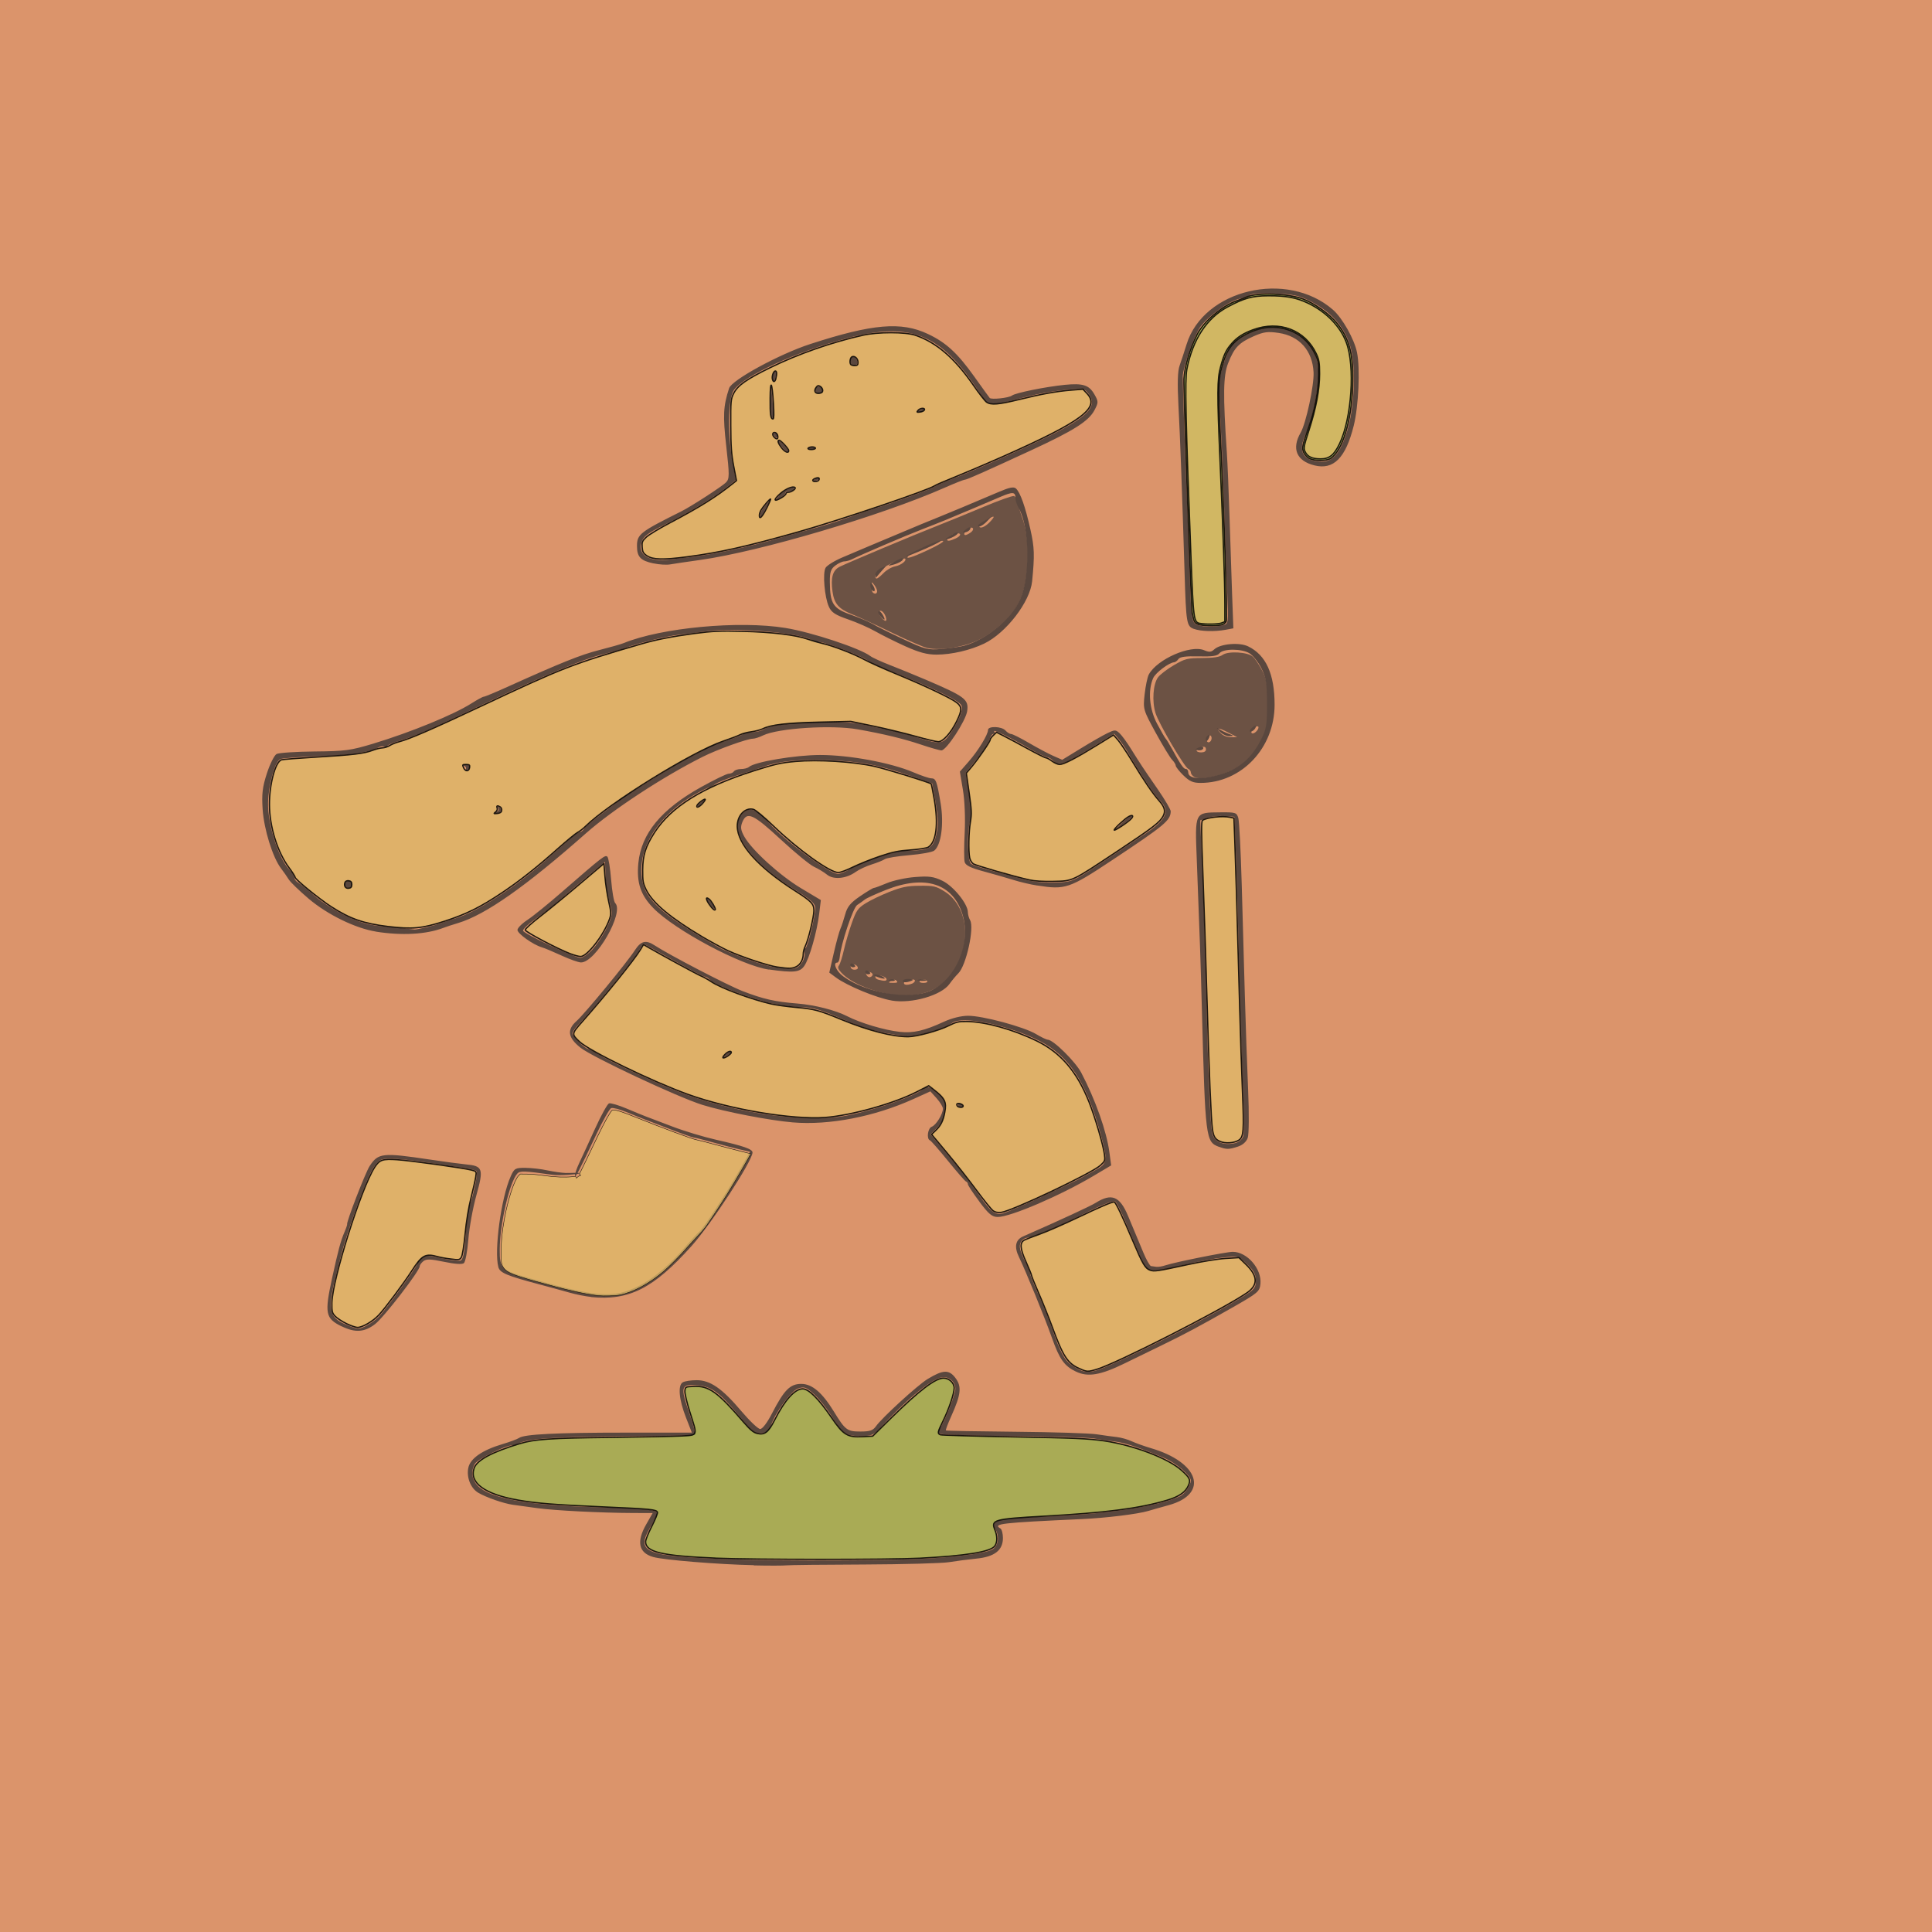 <?xml version="1.0" encoding="UTF-8" standalone="no"?>
<!-- Created with Inkscape (http://www.inkscape.org/) -->

<svg
   width="128"
   height="128"
   viewBox="0 0 33.867 33.867"
   version="1.1"
   id="svg1"
   xml:space="preserve"
   xmlns="http://www.w3.org/2000/svg"
   xmlns:svg="http://www.w3.org/2000/svg"><defs
     id="defs1" /><g
     id="layer1"
     style="fill:#5a473e"
     transform="translate(-0.077,-0.094)"><rect
       style="opacity:1;fill:#d58353;fill-opacity:0.859;stroke:none;stroke-width:0.265;stroke-linecap:round;stroke-linejoin:round;stroke-opacity:1"
       id="rect21"
       width="33.867"
       height="33.867"
       x="0.077"
       y="0.094" /><path
       style="fill:#5a473e"
       d="m 13.293,27.531 c -0.624,-0.013 -1.584,-0.091 -1.767,-0.144 -0.255,-0.073 -0.296,-0.268 -0.119,-0.576 l 0.111,-0.194 -0.341,-9.16e-4 c -0.563,-0.002 -1.376,-0.043 -1.68,-0.085 -0.157,-0.022 -0.35,-0.048 -0.428,-0.059 -0.163,-0.022 -0.47,-0.129 -0.61,-0.212 -0.131,-0.078 -0.207,-0.268 -0.173,-0.435 0.033,-0.165 0.245,-0.312 0.603,-0.418 0.129,-0.038 0.258,-0.087 0.287,-0.107 0.09,-0.065 0.655,-0.093 1.861,-0.093 h 1.168 L 12.101,24.941 c -0.122,-0.313 -0.145,-0.564 -0.055,-0.616 0.034,-0.02 0.143,-0.037 0.242,-0.037 0.238,-8.28e-4 0.447,0.143 0.785,0.543 0.145,0.171 0.293,0.312 0.329,0.313 0.039,0.001 0.124,-0.11 0.208,-0.274 0.213,-0.412 0.317,-0.517 0.513,-0.517 0.19,0 0.367,0.151 0.573,0.487 0.197,0.322 0.231,0.348 0.463,0.348 0.167,0 0.22,-0.018 0.273,-0.092 0.104,-0.149 0.731,-0.722 0.905,-0.828 0.27,-0.164 0.375,-0.169 0.487,-0.021 0.115,0.15 0.1,0.291 -0.071,0.67 -0.06,0.132 -0.102,0.245 -0.095,0.252 0.007,0.007 0.557,0.017 1.22,0.023 0.664,0.006 1.305,0.026 1.426,0.045 0.121,0.019 0.279,0.04 0.351,0.048 0.072,0.008 0.191,0.041 0.263,0.075 0.072,0.033 0.221,0.086 0.329,0.118 0.856,0.249 1.03,0.805 0.313,1.002 -0.136,0.037 -0.296,0.083 -0.357,0.101 -0.18,0.054 -0.741,0.123 -1.163,0.142 -1.407,0.064 -1.569,0.082 -1.427,0.164 0.025,0.014 0.045,0.09 0.045,0.168 0,0.215 -0.148,0.33 -0.466,0.361 -0.142,0.014 -0.357,0.042 -0.478,0.062 -0.121,0.02 -0.791,0.038 -1.489,0.041 -0.698,0.002 -1.31,0.009 -1.36,0.015 -0.05,0.006 -0.308,0.007 -0.573,9.58e-4 z m 2.962,-0.112 c 0.658,-0.034 1.154,-0.105 1.239,-0.177 0.086,-0.072 0.101,-0.222 0.033,-0.339 -0.091,-0.159 0.03,-0.191 0.842,-0.222 1.102,-0.043 2.001,-0.177 2.39,-0.357 0.086,-0.04 0.191,-0.193 0.191,-0.279 0,-0.087 -0.253,-0.303 -0.457,-0.39 -0.399,-0.17 -0.703,-0.273 -0.86,-0.29 -0.084,-0.01 -0.252,-0.034 -0.373,-0.054 -0.121,-0.02 -0.772,-0.039 -1.448,-0.043 -0.676,-0.004 -1.247,-0.023 -1.269,-0.043 -0.024,-0.022 -0.022,-0.058 0.005,-0.089 0.078,-0.091 0.276,-0.594 0.276,-0.699 0,-0.123 -0.113,-0.218 -0.237,-0.198 -0.185,0.029 -0.624,0.39 -1.091,0.897 -0.106,0.115 -0.148,0.131 -0.34,0.131 -0.254,0 -0.314,-0.043 -0.516,-0.371 -0.075,-0.122 -0.207,-0.285 -0.293,-0.362 -0.137,-0.124 -0.171,-0.136 -0.277,-0.101 -0.123,0.04 -0.394,0.408 -0.48,0.651 -0.033,0.095 -0.072,0.125 -0.171,0.133 -0.111,0.009 -0.157,-0.025 -0.348,-0.257 -0.374,-0.455 -0.511,-0.559 -0.764,-0.582 -0.294,-0.026 -0.309,0.02 -0.148,0.484 0.07,0.204 0.116,0.377 0.101,0.386 -0.015,0.009 -0.569,0.019 -1.231,0.023 -1.178,0.007 -1.697,0.041 -1.851,0.121 -0.042,0.022 -0.101,0.04 -0.132,0.04 -0.114,6.6e-5 -0.599,0.242 -0.644,0.321 -0.075,0.131 -0.055,0.28 0.051,0.387 0.222,0.223 0.86,0.339 2.055,0.374 0.888,0.026 1.093,0.046 1.093,0.105 0,0.019 -0.057,0.133 -0.127,0.252 -0.26,0.446 -0.092,0.509 1.487,0.559 0.897,0.029 2.643,0.023 3.291,-0.011 z m 2.686,-3.28 c -0.207,-0.098 -0.291,-0.216 -0.426,-0.598 -0.122,-0.346 -0.46,-1.173 -0.576,-1.412 -0.087,-0.178 -0.062,-0.302 0.072,-0.361 0.651,-0.286 1.183,-0.532 1.273,-0.589 0.28,-0.176 0.424,-0.116 0.569,0.234 0.054,0.13 0.114,0.273 0.133,0.318 0.019,0.045 0.079,0.188 0.132,0.317 0.053,0.129 0.115,0.237 0.136,0.24 0.021,0.003 0.063,0.009 0.094,0.013 0.03,0.004 0.101,-0.007 0.157,-0.026 0.18,-0.059 1.069,-0.237 1.181,-0.237 0.252,0 0.51,0.297 0.486,0.559 -0.013,0.137 -0.04,0.161 -0.496,0.42 -0.573,0.326 -0.816,0.456 -1.229,0.657 -0.169,0.082 -0.467,0.227 -0.663,0.323 -0.416,0.203 -0.636,0.24 -0.842,0.142 z m 0.783,-0.2 c 0.801,-0.374 1.642,-0.812 2.137,-1.114 0.205,-0.125 0.23,-0.156 0.23,-0.284 0,-0.109 -0.037,-0.177 -0.155,-0.287 -0.153,-0.142 -0.158,-0.144 -0.423,-0.116 -0.148,0.016 -0.453,0.073 -0.68,0.128 -0.464,0.112 -0.599,0.122 -0.663,0.048 -0.045,-0.052 -0.114,-0.203 -0.362,-0.798 -0.078,-0.186 -0.16,-0.349 -0.183,-0.362 -0.038,-0.022 -0.275,0.077 -0.716,0.3 -0.292,0.147 -0.76,0.338 -0.83,0.338 -0.036,0 -0.083,0.032 -0.105,0.072 -0.041,0.077 -0.024,0.148 0.093,0.387 0.041,0.084 0.074,0.169 0.074,0.19 0,0.021 0.061,0.172 0.136,0.336 0.075,0.164 0.184,0.437 0.243,0.607 0.149,0.432 0.219,0.559 0.357,0.65 0.243,0.16 0.314,0.152 0.846,-0.096 z M 6.064,23.344 c -0.283,-0.139 -0.3,-0.227 -0.166,-0.843 0.107,-0.49 0.15,-0.651 0.218,-0.811 0.029,-0.067 0.049,-0.128 0.046,-0.134 -0.018,-0.032 0.32,-0.908 0.395,-1.022 0.15,-0.23 0.224,-0.238 1.053,-0.114 0.253,0.038 0.538,0.076 0.632,0.085 0.299,0.027 0.316,0.075 0.187,0.537 -0.062,0.221 -0.126,0.572 -0.142,0.78 -0.017,0.208 -0.052,0.395 -0.079,0.415 -0.031,0.024 -0.161,0.015 -0.346,-0.024 -0.236,-0.049 -0.31,-0.052 -0.362,-0.012 -0.036,0.028 -0.065,0.068 -0.065,0.089 0,0.081 -0.63,0.898 -0.783,1.015 -0.187,0.144 -0.351,0.154 -0.587,0.038 z m 0.44,-0.014 c 0.065,-0.032 0.161,-0.101 0.213,-0.153 0.121,-0.123 0.674,-0.885 0.674,-0.929 0,-0.018 0.035,-0.062 0.077,-0.097 0.069,-0.057 0.103,-0.058 0.349,-0.001 0.15,0.034 0.3,0.053 0.333,0.041 0.044,-0.016 0.069,-0.136 0.088,-0.424 0.015,-0.221 0.045,-0.458 0.068,-0.525 0.083,-0.248 0.152,-0.594 0.123,-0.621 -0.016,-0.015 -0.123,-0.041 -0.237,-0.057 -0.114,-0.016 -0.404,-0.059 -0.643,-0.095 -0.239,-0.036 -0.52,-0.065 -0.625,-0.065 -0.171,0 -0.2,0.015 -0.297,0.153 -0.113,0.161 -0.458,1.096 -0.575,1.559 -0.038,0.149 -0.087,0.345 -0.109,0.435 -0.124,0.497 -0.089,0.641 0.187,0.757 0.225,0.095 0.227,0.095 0.376,0.023 z m 3.936,-0.501 c -0.097,-0.01 -0.264,-0.043 -0.373,-0.074 -0.109,-0.031 -0.346,-0.096 -0.527,-0.144 -0.58,-0.154 -0.7,-0.205 -0.727,-0.305 -0.077,-0.287 0.049,-1.218 0.216,-1.59 0.063,-0.141 0.08,-0.151 0.256,-0.15 0.104,5.49e-4 0.278,0.02 0.386,0.044 0.109,0.023 0.254,0.044 0.322,0.046 0.08,0.002 0.276,-0.012 0.238,0.008 -0.033,0.017 -0.34,0.041 -0.473,0.023 -0.489,-0.069 -0.568,-0.071 -0.613,-0.021 -0.138,0.155 -0.307,0.887 -0.308,1.335 -9.97e-4,0.333 0.026,0.358 0.526,0.5 1.181,0.335 1.465,0.356 1.899,0.142 0.274,-0.135 0.564,-0.381 0.857,-0.725 0.087,-0.102 0.184,-0.207 0.215,-0.232 0.074,-0.059 0.481,-0.68 0.712,-1.087 l 0.179,-0.315 -0.187,-0.043 c -0.103,-0.024 -0.316,-0.08 -0.473,-0.124 -0.158,-0.044 -0.302,-0.081 -0.322,-0.081 -0.019,0 -0.206,-0.066 -0.416,-0.147 -0.209,-0.081 -0.42,-0.162 -0.468,-0.18 -0.048,-0.018 -0.184,-0.072 -0.301,-0.121 -0.118,-0.049 -0.238,-0.08 -0.267,-0.069 -0.029,0.01 -0.147,0.219 -0.262,0.463 -0.308,0.653 -0.372,0.776 -0.374,0.717 -0.001,-0.029 0.034,-0.131 0.079,-0.225 0.045,-0.094 0.168,-0.362 0.274,-0.595 0.106,-0.233 0.216,-0.432 0.244,-0.443 0.028,-0.01 0.166,0.03 0.307,0.09 0.141,0.06 0.296,0.123 0.344,0.141 0.048,0.018 0.256,0.097 0.461,0.175 0.205,0.079 0.551,0.183 0.768,0.232 0.484,0.11 0.636,0.163 0.636,0.223 0,0.145 -0.724,1.255 -1.07,1.641 -0.667,0.744 -1.093,0.959 -1.761,0.893 z m 6.805,-1.672 c -0.11,-0.147 -0.201,-0.284 -0.201,-0.303 0,-0.02 -0.015,-0.042 -0.034,-0.049 -0.018,-0.007 -0.16,-0.17 -0.315,-0.361 -0.155,-0.191 -0.298,-0.354 -0.317,-0.361 -0.063,-0.024 -0.038,-0.213 0.032,-0.238 0.075,-0.027 0.196,-0.222 0.196,-0.316 0,-0.033 -0.05,-0.115 -0.11,-0.182 l -0.11,-0.122 -0.296,0.134 c -0.684,0.31 -1.476,0.464 -2.117,0.41 -0.406,-0.034 -1.198,-0.187 -1.58,-0.306 -0.434,-0.135 -1.932,-0.838 -2.141,-1.004 -0.221,-0.176 -0.241,-0.314 -0.068,-0.467 0.139,-0.123 0.882,-1.024 1.02,-1.238 0.109,-0.168 0.194,-0.189 0.35,-0.087 0.259,0.169 1.285,0.702 1.541,0.801 0.367,0.141 0.561,0.185 0.965,0.218 0.299,0.024 0.663,0.117 0.866,0.221 0.238,0.122 0.653,0.245 0.924,0.275 0.236,0.026 0.431,-0.019 0.777,-0.179 0.133,-0.061 0.297,-0.102 0.417,-0.103 0.255,-0.002 0.984,0.194 1.195,0.321 0.09,0.054 0.182,0.098 0.204,0.098 0.096,0 0.486,0.384 0.589,0.581 0.247,0.471 0.443,1.025 0.492,1.39 l 0.031,0.233 -0.301,0.179 c -0.584,0.348 -1.462,0.725 -1.687,0.725 -0.099,0 -0.157,-0.048 -0.322,-0.268 z m 1.084,-0.082 c 0.319,-0.146 0.619,-0.289 0.668,-0.316 0.048,-0.027 0.172,-0.095 0.274,-0.149 0.221,-0.118 0.228,-0.165 0.098,-0.64 -0.247,-0.9 -0.55,-1.362 -1.066,-1.627 -0.549,-0.282 -1.365,-0.45 -1.536,-0.317 -0.143,0.111 -0.666,0.253 -0.841,0.229 -0.451,-0.061 -0.691,-0.128 -1.109,-0.309 -0.341,-0.148 -0.501,-0.195 -0.658,-0.195 -0.114,5.08e-4 -0.346,-0.027 -0.514,-0.06 -0.343,-0.068 -1.042,-0.329 -1.122,-0.419 -0.029,-0.032 -0.07,-0.058 -0.093,-0.058 -0.022,0 -0.269,-0.129 -0.547,-0.286 -0.278,-0.157 -0.514,-0.286 -0.523,-0.286 -0.009,0 -0.05,0.06 -0.091,0.133 -0.075,0.136 -0.837,1.063 -1.043,1.27 -0.063,0.063 -0.114,0.138 -0.114,0.166 0,0.055 0.223,0.271 0.28,0.271 0.018,0 0.116,0.053 0.217,0.117 0.189,0.121 1.075,0.527 1.448,0.665 0.975,0.358 2.187,0.521 2.866,0.385 0.507,-0.101 1.168,-0.331 1.344,-0.467 0.069,-0.053 0.09,-0.049 0.197,0.039 0.184,0.151 0.192,0.168 0.171,0.357 -0.013,0.118 -0.057,0.214 -0.133,0.288 l -0.114,0.111 0.31,0.367 c 0.171,0.202 0.399,0.495 0.508,0.653 0.233,0.337 0.308,0.4 0.444,0.369 0.055,-0.013 0.361,-0.143 0.68,-0.289 z M 16.869,19.459 c 0,-0.024 0.02,-0.032 0.044,-0.018 0.024,0.014 0.044,0.033 0.044,0.043 0,0.01 -0.02,0.018 -0.044,0.018 -0.024,0 -0.044,-0.019 -0.044,-0.043 z M 12.798,18.58 c 0.042,-0.041 0.085,-0.065 0.097,-0.054 0.012,0.011 -0.023,0.044 -0.076,0.074 -0.092,0.052 -0.093,0.051 -0.021,-0.02 z m 8.648,1.618 c -0.234,-0.088 -0.24,-0.133 -0.3,-2.392 -0.024,-0.888 -0.035,-1.234 -0.09,-2.639 -0.033,-0.846 -0.041,-0.829 0.408,-0.833 0.273,-0.003 0.291,0.003 0.32,0.099 0.017,0.056 0.043,0.581 0.06,1.165 0.016,0.585 0.041,1.468 0.055,1.962 0.014,0.495 0.039,1.231 0.057,1.636 0.018,0.412 0.015,0.784 -0.007,0.845 -0.025,0.069 -0.089,0.126 -0.174,0.153 -0.157,0.051 -0.198,0.051 -0.328,0.003 z m 0.286,-0.067 c 0.056,-0.014 0.117,-0.064 0.136,-0.112 0.019,-0.048 0.019,-0.399 -1.11e-4,-0.782 -0.019,-0.382 -0.048,-1.293 -0.065,-2.024 -0.017,-0.731 -0.043,-1.66 -0.058,-2.065 l -0.028,-0.736 -0.178,-0.012 c -0.098,-0.007 -0.233,0.007 -0.3,0.031 l -0.122,0.043 0.026,0.644 c 0.033,0.82 0.063,1.758 0.091,2.872 0.027,1.078 0.062,1.825 0.092,1.968 0.032,0.152 0.201,0.224 0.405,0.173 z M 15.706,17.632 C 15.44,17.587 14.926,17.374 14.73,17.229 l -0.116,-0.086 0.079,-0.343 c 0.043,-0.189 0.096,-0.38 0.116,-0.425 0.021,-0.045 0.058,-0.159 0.084,-0.253 0.036,-0.134 0.093,-0.203 0.26,-0.317 0.117,-0.08 0.227,-0.146 0.243,-0.146 0.016,0 0.119,-0.038 0.228,-0.084 0.109,-0.046 0.331,-0.095 0.493,-0.107 0.246,-0.019 0.324,-0.009 0.479,0.065 0.191,0.091 0.445,0.403 0.447,0.549 4.59e-4,0.041 0.018,0.105 0.04,0.143 0.076,0.136 -0.069,0.794 -0.206,0.93 -0.045,0.045 -0.114,0.128 -0.154,0.185 -0.143,0.203 -0.665,0.353 -1.017,0.293 z m 0.697,-0.178 c 0.437,-0.209 0.695,-0.83 0.549,-1.32 -0.165,-0.553 -0.657,-0.714 -1.348,-0.439 -0.173,0.069 -0.339,0.144 -0.369,0.169 -0.03,0.024 -0.09,0.067 -0.132,0.094 -0.072,0.046 -0.286,0.686 -0.306,0.915 -0.005,0.053 -0.024,0.095 -0.043,0.095 -0.083,0 -0.018,0.152 0.103,0.24 0.407,0.3 1.178,0.422 1.548,0.246 z m -0.5,-0.163 c 0,-0.02 0.039,-0.037 0.088,-0.037 0.048,0 0.088,0.007 0.088,0.016 0,0.009 -0.039,0.025 -0.088,0.037 -0.048,0.012 -0.088,0.005 -0.088,-0.016 z m -0.228,-0.024 c 0.032,-0.012 0.07,-0.01 0.084,0.003 0.015,0.014 -0.011,0.023 -0.058,0.021 -0.051,-0.002 -0.062,-0.012 -0.027,-0.025 z m 0.503,-4.04e-4 c 0.043,-0.01 0.102,-0.01 0.132,0.002 0.03,0.011 -0.005,0.02 -0.078,0.019 -0.072,-8.34e-4 -0.097,-0.01 -0.054,-0.02 z m -0.736,-0.053 c -0.058,-0.023 -0.065,-0.036 -0.022,-0.037 0.036,-0.001 0.095,0.016 0.132,0.037 0.08,0.048 0.011,0.048 -0.11,0 z m -0.197,-0.084 c 0,-0.024 0.02,-0.032 0.044,-0.018 0.024,0.014 0.044,0.033 0.044,0.043 0,0.01 -0.02,0.018 -0.044,0.018 -0.024,0 -0.044,-0.019 -0.044,-0.043 z m -0.263,-0.123 c 0,-0.024 0.02,-0.032 0.044,-0.018 0.024,0.014 0.044,0.033 0.044,0.043 0,0.01 -0.02,0.018 -0.044,0.018 -0.024,0 -0.044,-0.019 -0.044,-0.043 z m -1.426,0.084 c -0.478,-0.067 -1.649,-0.69 -2.028,-1.08 -0.223,-0.229 -0.294,-0.445 -0.261,-0.787 0.051,-0.519 0.402,-0.944 1.099,-1.332 0.232,-0.129 0.45,-0.235 0.485,-0.235 0.035,0 0.076,-0.018 0.091,-0.041 0.015,-0.022 0.071,-0.041 0.125,-0.041 0.054,0 0.117,-0.016 0.14,-0.037 0.102,-0.089 0.816,-0.209 1.248,-0.209 0.513,0 1.239,0.135 1.635,0.304 0.136,0.058 0.276,0.105 0.311,0.105 0.083,0 0.1,0.048 0.166,0.445 0.059,0.358 0.007,0.729 -0.114,0.823 -0.034,0.026 -0.23,0.062 -0.435,0.079 -0.206,0.017 -0.399,0.049 -0.43,0.07 -0.031,0.021 -0.135,0.063 -0.231,0.093 -0.097,0.03 -0.222,0.089 -0.279,0.13 -0.166,0.12 -0.389,0.142 -0.503,0.049 -0.053,-0.043 -0.156,-0.105 -0.228,-0.138 -0.072,-0.033 -0.335,-0.248 -0.584,-0.479 -0.481,-0.446 -0.593,-0.497 -0.672,-0.307 -0.037,0.089 -0.03,0.142 0.033,0.256 0.131,0.235 0.623,0.683 0.994,0.905 l 0.348,0.208 -0.029,0.241 c -0.039,0.32 -0.173,0.788 -0.262,0.915 -0.078,0.111 -0.186,0.122 -0.618,0.061 z m 0.571,-0.109 c 0.04,-0.057 0.063,-0.138 0.052,-0.179 -0.012,-0.042 -0.004,-0.081 0.016,-0.088 0.041,-0.013 0.172,-0.552 0.172,-0.707 0,-0.076 -0.078,-0.145 -0.362,-0.321 -0.791,-0.489 -1.177,-1.049 -0.915,-1.331 0.121,-0.13 0.262,-0.08 0.468,0.164 0.247,0.293 1.062,0.895 1.212,0.894 0.032,-8.4e-5 0.12,-0.036 0.197,-0.079 0.263,-0.15 0.81,-0.33 1,-0.33 0.363,0 0.447,-0.034 0.501,-0.203 0.062,-0.194 0.062,-0.343 -1.92e-4,-0.695 l -0.05,-0.281 -0.356,-0.123 c -0.581,-0.201 -0.896,-0.261 -1.47,-0.283 -0.512,-0.019 -0.875,0.018 -1.124,0.114 -0.048,0.019 -0.246,0.083 -0.439,0.143 -0.193,0.06 -0.382,0.135 -0.42,0.166 -0.038,0.032 -0.086,0.057 -0.106,0.057 -0.02,0 -0.137,0.058 -0.26,0.13 -0.608,0.353 -0.956,0.879 -0.922,1.391 0.028,0.418 0.294,0.669 1.343,1.273 0.189,0.109 0.787,0.325 0.979,0.353 0.341,0.051 0.407,0.042 0.484,-0.067 z m -1.624,-1.061 c -0.041,-0.059 -0.054,-0.095 -0.027,-0.08 0.051,0.029 0.153,0.187 0.121,0.187 -0.01,0 -0.052,-0.048 -0.094,-0.107 z m -0.198,-1.707 c 0,-0.009 0.035,-0.041 0.077,-0.072 0.07,-0.051 0.071,-0.049 0.017,0.015 -0.057,0.068 -0.093,0.09 -0.093,0.056 z M 9.92,16.844 c -0.142,-0.065 -0.298,-0.131 -0.347,-0.145 -0.153,-0.045 -0.424,-0.239 -0.425,-0.303 -4e-4,-0.034 0.078,-0.113 0.174,-0.176 0.096,-0.063 0.369,-0.284 0.606,-0.491 0.714,-0.621 0.757,-0.655 0.796,-0.617 0.02,0.02 0.05,0.202 0.066,0.404 0.016,0.202 0.048,0.385 0.07,0.407 0.168,0.161 -0.344,1.05 -0.601,1.042 -0.045,-0.001 -0.198,-0.056 -0.34,-0.121 z m 0.541,-0.105 c 0.076,-0.081 0.189,-0.251 0.25,-0.378 0.103,-0.213 0.107,-0.246 0.058,-0.43 -0.054,-0.2 -0.073,-0.339 -0.082,-0.592 l -0.005,-0.137 -0.296,0.246 c -0.163,0.135 -0.385,0.324 -0.494,0.419 -0.109,0.095 -0.302,0.247 -0.429,0.336 -0.128,0.09 -0.225,0.183 -0.216,0.208 0.019,0.054 0.9,0.47 1.003,0.473 0.04,0.001 0.135,-0.064 0.211,-0.145 z M 6.666,16.424 c -0.361,-0.058 -0.847,-0.296 -1.176,-0.574 -0.164,-0.139 -0.322,-0.292 -0.351,-0.339 -0.029,-0.047 -0.091,-0.136 -0.137,-0.196 -0.145,-0.192 -0.297,-0.68 -0.321,-1.032 -0.018,-0.271 -0.004,-0.391 0.075,-0.634 0.054,-0.165 0.13,-0.317 0.17,-0.338 0.04,-0.021 0.339,-0.041 0.665,-0.044 0.538,-0.005 0.632,-0.018 1.024,-0.136 0.664,-0.201 1.415,-0.509 1.726,-0.707 0.101,-0.064 0.198,-0.117 0.216,-0.117 0.018,0 0.202,-0.076 0.409,-0.17 0.95,-0.429 1.293,-0.566 1.612,-0.647 0.189,-0.048 0.383,-0.103 0.432,-0.123 0.66,-0.27 2.023,-0.398 2.837,-0.265 0.46,0.075 1.307,0.356 1.486,0.492 0.036,0.028 0.194,0.1 0.351,0.161 0.157,0.061 0.433,0.174 0.614,0.251 0.699,0.299 0.763,0.347 0.733,0.554 -0.025,0.171 -0.364,0.688 -0.451,0.688 -0.031,0 -0.197,-0.047 -0.369,-0.105 -0.294,-0.099 -0.651,-0.185 -1.098,-0.264 -0.457,-0.081 -1.396,-0.021 -1.659,0.106 -0.065,0.032 -0.146,0.058 -0.179,0.058 -0.101,4.21e-4 -0.627,0.19 -0.883,0.319 -0.694,0.348 -1.576,0.927 -2.041,1.337 -1.059,0.936 -1.764,1.431 -2.242,1.575 -0.094,0.028 -0.211,0.066 -0.259,0.085 -0.302,0.115 -0.729,0.139 -1.185,0.066 z m 0.878,-0.072 c 0.097,-0.023 0.215,-0.058 0.263,-0.076 0.048,-0.018 0.165,-0.056 0.259,-0.085 0.377,-0.113 1.046,-0.545 1.581,-1.019 0.167,-0.148 0.361,-0.32 0.431,-0.382 0.07,-0.062 0.145,-0.112 0.166,-0.112 0.021,0 0.054,-0.026 0.073,-0.058 0.019,-0.032 0.163,-0.153 0.32,-0.27 0.157,-0.117 0.295,-0.224 0.307,-0.239 0.012,-0.015 0.056,-0.045 0.097,-0.068 0.041,-0.022 0.268,-0.162 0.505,-0.311 0.236,-0.149 0.519,-0.314 0.627,-0.367 0.109,-0.053 0.227,-0.118 0.263,-0.144 0.036,-0.026 0.199,-0.089 0.362,-0.14 0.163,-0.051 0.296,-0.103 0.296,-0.117 1.09e-4,-0.014 0.071,-0.029 0.157,-0.033 0.086,-0.004 0.182,-0.027 0.213,-0.051 0.157,-0.121 1.35,-0.18 1.737,-0.086 0.109,0.026 0.296,0.066 0.417,0.088 0.121,0.022 0.375,0.089 0.564,0.148 0.379,0.118 0.43,0.11 0.564,-0.095 0.149,-0.226 0.214,-0.391 0.186,-0.472 -0.027,-0.081 -0.511,-0.316 -1.249,-0.609 -0.181,-0.072 -0.359,-0.153 -0.395,-0.18 -0.133,-0.1 -0.878,-0.374 -0.878,-0.322 0,0.013 -0.045,-0.005 -0.101,-0.039 -0.207,-0.126 -1.367,-0.225 -1.83,-0.156 -0.157,0.023 -0.38,0.052 -0.495,0.063 -0.202,0.02 -0.749,0.154 -0.931,0.228 -0.048,0.02 -0.246,0.076 -0.439,0.124 -0.331,0.084 -1.041,0.379 -1.931,0.803 -1.096,0.522 -1.338,0.628 -1.636,0.715 -0.102,0.03 -0.185,0.069 -0.185,0.087 0,0.018 -0.02,0.022 -0.044,0.008 -0.024,-0.014 -0.069,-0.011 -0.099,0.007 -0.145,0.087 -0.504,0.14 -1.059,0.158 -0.335,0.011 -0.637,0.034 -0.671,0.052 -0.096,0.05 -0.206,0.446 -0.213,0.763 -0.008,0.383 0.186,0.987 0.38,1.181 0.045,0.045 0.082,0.105 0.082,0.133 0,0.028 0.028,0.066 0.062,0.084 0.034,0.018 0.168,0.125 0.296,0.238 0.129,0.113 0.382,0.274 0.563,0.357 0.272,0.125 0.401,0.158 0.746,0.188 0.229,0.02 0.427,0.039 0.439,0.042 0.012,0.003 0.101,-0.014 0.197,-0.037 z m -1.426,-0.754 c 0,-0.034 0.03,-0.061 0.066,-0.061 0.036,0 0.066,0.028 0.066,0.061 0,0.034 -0.03,0.061 -0.066,0.061 -0.036,0 -0.066,-0.028 -0.066,-0.061 z m 2.666,-1.274 c 0.03,-0.011 0.042,-0.04 0.026,-0.064 -0.017,-0.026 -0.008,-0.032 0.022,-0.014 0.06,0.035 0.024,0.107 -0.051,0.102 -0.037,-0.002 -0.037,-0.009 0.003,-0.024 z m -0.544,-0.74 c 0.016,-0.024 0.004,-0.053 -0.026,-0.064 -0.033,-0.012 -0.025,-0.022 0.022,-0.024 0.087,-0.004 0.103,0.059 0.026,0.103 -0.03,0.017 -0.039,0.011 -0.022,-0.015 z m 10.019,2.033 c -0.117,-0.018 -0.304,-0.062 -0.417,-0.098 -0.113,-0.035 -0.346,-0.102 -0.519,-0.149 -0.231,-0.062 -0.32,-0.106 -0.336,-0.165 -0.012,-0.044 -0.012,-0.275 2.71e-4,-0.513 0.013,-0.252 6.29e-4,-0.566 -0.031,-0.752 l -0.053,-0.32 0.154,-0.176 c 0.168,-0.192 0.339,-0.472 0.339,-0.554 0,-0.073 0.241,-0.065 0.307,0.01 0.03,0.034 0.075,0.061 0.099,0.061 0.025,0 0.165,0.071 0.313,0.157 0.147,0.086 0.339,0.188 0.425,0.226 l 0.157,0.069 0.326,-0.2 c 0.179,-0.11 0.389,-0.23 0.466,-0.267 0.129,-0.062 0.145,-0.062 0.212,7.2e-5 0.04,0.037 0.131,0.161 0.202,0.276 0.175,0.28 0.2,0.318 0.467,0.705 0.127,0.184 0.23,0.359 0.229,0.389 -0.005,0.162 -0.099,0.24 -1.03,0.858 -0.747,0.496 -0.818,0.52 -1.309,0.442 z m 0.952,-0.286 c 0.19,-0.123 0.413,-0.27 0.495,-0.326 0.082,-0.056 0.276,-0.185 0.431,-0.286 0.394,-0.258 0.46,-0.41 0.263,-0.605 -0.095,-0.094 -0.339,-0.463 -0.574,-0.867 -0.033,-0.056 -0.095,-0.145 -0.138,-0.197 l -0.079,-0.094 -0.437,0.267 c -0.457,0.28 -0.544,0.308 -0.634,0.207 -0.03,-0.034 -0.077,-0.062 -0.104,-0.063 -0.027,-8.75e-4 -0.158,-0.064 -0.291,-0.14 -0.373,-0.214 -0.67,-0.358 -0.638,-0.311 0.016,0.024 0.01,0.043 -0.013,0.043 -0.023,0 -0.054,0.044 -0.068,0.098 -0.014,0.054 -0.115,0.208 -0.223,0.342 l -0.197,0.244 0.057,0.364 c 0.035,0.22 0.043,0.412 0.021,0.486 -0.057,0.193 -0.045,0.7 0.018,0.745 0.03,0.021 0.173,0.069 0.318,0.107 0.145,0.037 0.392,0.104 0.549,0.149 0.191,0.054 0.387,0.077 0.592,0.071 0.294,-0.009 0.322,-0.019 0.652,-0.233 z m 0.542,-0.819 c 0.078,-0.075 0.152,-0.126 0.166,-0.114 0.013,0.013 -0.05,0.074 -0.141,0.137 L 19.612,14.649 Z m 1.068,-0.826 c -0.074,-0.073 -0.134,-0.15 -0.134,-0.171 -1.12e-4,-0.021 -0.029,-0.067 -0.064,-0.103 -0.035,-0.036 -0.164,-0.249 -0.287,-0.473 -0.219,-0.401 -0.223,-0.413 -0.194,-0.674 0.016,-0.146 0.049,-0.303 0.073,-0.348 0.146,-0.268 0.732,-0.525 0.97,-0.425 0.089,0.038 0.124,0.035 0.177,-0.015 0.105,-0.098 0.438,-0.128 0.593,-0.053 0.314,0.151 0.465,0.485 0.465,1.024 0,0.758 -0.579,1.37 -1.297,1.37 -0.133,0 -0.196,-0.028 -0.302,-0.133 z m 0.687,-0.03 c 0.303,-0.099 0.503,-0.273 0.661,-0.572 0.107,-0.203 0.119,-0.269 0.118,-0.655 -0.001,-0.358 -0.018,-0.462 -0.1,-0.623 -0.054,-0.107 -0.147,-0.224 -0.207,-0.26 -0.137,-0.084 -0.462,-0.084 -0.527,-7.1e-5 -0.037,0.047 -0.126,0.06 -0.365,0.054 -0.224,-0.006 -0.327,0.008 -0.353,0.046 -0.02,0.03 -0.054,0.056 -0.075,0.057 -0.092,0.007 -0.326,0.183 -0.368,0.277 -0.096,0.215 -0.068,0.547 0.069,0.802 0.07,0.132 0.138,0.249 0.15,0.26 0.012,0.011 0.058,0.085 0.101,0.164 0.166,0.3 0.212,0.368 0.253,0.368 0.023,0 0.041,0.026 0.041,0.058 0,0.126 0.26,0.136 0.602,0.024 z m -0.47,-0.425 c 0,-0.009 0.03,-0.027 0.066,-0.04 0.036,-0.013 0.066,-0.006 0.066,0.016 0,0.022 -0.03,0.04 -0.066,0.04 -0.036,0 -0.066,-0.007 -0.066,-0.016 z m 0.176,-0.186 c 0,-0.021 0.02,-0.05 0.043,-0.063 0.025,-0.014 0.032,0.002 0.017,0.038 -0.029,0.071 -0.061,0.084 -0.061,0.025 z m 0.237,-0.135 c -0.047,-0.051 -0.054,-0.07 -0.015,-0.043 0.037,0.027 0.116,0.067 0.176,0.089 0.098,0.036 0.099,0.04 0.015,0.043 -0.051,0.001 -0.13,-0.038 -0.176,-0.089 z m 0.562,-0.048 c 0.031,-0.031 0.064,-0.051 0.072,-0.044 0.026,0.023 -0.04,0.101 -0.086,0.101 -0.024,0 -0.018,-0.026 0.014,-0.057 z m -6.068,-1.44 c -0.18,-0.081 -0.415,-0.199 -0.524,-0.261 -0.109,-0.062 -0.324,-0.157 -0.478,-0.21 -0.223,-0.077 -0.292,-0.122 -0.336,-0.221 -0.076,-0.166 -0.112,-0.59 -0.058,-0.683 0.024,-0.041 0.156,-0.123 0.293,-0.181 0.137,-0.058 0.349,-0.148 0.469,-0.199 0.193,-0.082 0.666,-0.281 0.922,-0.387 0.048,-0.02 0.186,-0.076 0.307,-0.125 0.213,-0.086 0.525,-0.217 1.043,-0.437 0.191,-0.082 0.265,-0.096 0.304,-0.06 0.076,0.071 0.163,0.316 0.252,0.714 0.072,0.321 0.076,0.452 0.031,0.91 -0.035,0.36 -0.456,0.908 -0.84,1.093 -0.243,0.117 -0.573,0.194 -0.836,0.194 -0.166,3.64e-4 -0.304,-0.037 -0.549,-0.147 z m 1.036,-0.01 c 0.386,-0.106 0.83,-0.473 0.978,-0.81 0.176,-0.398 0.166,-1.256 -0.018,-1.587 -0.035,-0.062 -0.063,-0.145 -0.063,-0.183 0,-0.12 -0.045,-0.123 -0.279,-0.022 -0.218,0.095 -0.633,0.269 -0.95,0.401 -0.084,0.035 -0.273,0.109 -0.419,0.166 -0.268,0.103 -1.073,0.447 -1.215,0.519 -0.042,0.021 -0.104,0.039 -0.138,0.039 -0.034,0 -0.105,0.033 -0.158,0.073 -0.078,0.059 -0.097,0.114 -0.095,0.289 0.003,0.381 0.056,0.463 0.369,0.573 0.151,0.053 0.324,0.127 0.384,0.163 0.06,0.037 0.297,0.155 0.527,0.262 0.393,0.184 0.432,0.195 0.68,0.175 0.145,-0.012 0.324,-0.038 0.398,-0.058 z m -1.473,-0.518 c -0.031,-0.034 -0.044,-0.073 -0.031,-0.085 0.014,-0.013 0.047,0.015 0.074,0.062 0.057,0.1 0.036,0.112 -0.043,0.023 z M 15.362,10.439 c -0.016,-0.015 -0.029,-0.056 -0.028,-0.092 0.001,-0.053 0.01,-0.051 0.048,0.01 0.047,0.076 0.034,0.132 -0.02,0.082 z m 0.059,-0.271 c 0,-0.037 0.044,-0.088 0.099,-0.115 l 0.099,-0.048 -0.087,0.098 c -0.048,0.054 -0.092,0.106 -0.099,0.115 -0.006,0.009 -0.011,-0.013 -0.011,-0.05 z m 0.329,-0.224 c 0.072,-0.044 0.14,-0.072 0.151,-0.064 0.032,0.026 -0.057,0.085 -0.173,0.115 -0.1,0.026 -0.098,0.021 0.022,-0.051 z m 0.461,-0.234 c 0.157,-0.077 0.315,-0.139 0.351,-0.14 0.036,-2.83e-4 -0.08,0.063 -0.258,0.141 -0.413,0.18 -0.464,0.18 -0.093,-0.002 z m 0.439,-0.16 c 0,-0.008 0.049,-0.045 0.11,-0.082 0.06,-0.037 0.11,-0.051 0.11,-0.032 0,0.019 -0.049,0.056 -0.11,0.082 -0.06,0.026 -0.11,0.04 -0.11,0.032 z m 0.307,-0.123 c 0,-0.008 0.03,-0.037 0.066,-0.065 0.038,-0.029 0.066,-0.033 0.066,-0.009 0,0.023 -0.03,0.052 -0.066,0.065 -0.036,0.013 -0.066,0.017 -0.066,0.009 z m 0.263,-0.122 c 0,-0.009 0.054,-0.048 0.121,-0.088 l 0.121,-0.072 -0.084,0.088 c -0.074,0.078 -0.158,0.116 -0.158,0.072 z m 3.786,1.814 c -0.129,-0.048 -0.137,-0.097 -0.164,-0.981 -0.043,-1.426 -0.078,-2.392 -0.108,-2.944 -0.02,-0.383 -0.014,-0.596 0.022,-0.695 0.028,-0.079 0.083,-0.245 0.121,-0.369 0.297,-0.963 1.759,-1.309 2.565,-0.607 0.166,0.144 0.377,0.519 0.423,0.751 0.057,0.282 0.027,0.943 -0.058,1.283 -0.141,0.565 -0.353,0.779 -0.689,0.695 -0.314,-0.078 -0.404,-0.293 -0.241,-0.575 0.094,-0.164 0.237,-0.83 0.226,-1.056 -0.019,-0.38 -0.246,-0.637 -0.612,-0.691 -0.192,-0.028 -0.26,-0.019 -0.435,0.057 -0.261,0.114 -0.343,0.2 -0.45,0.472 -0.087,0.222 -0.092,0.546 -0.023,1.572 0.012,0.18 0.033,0.677 0.046,1.104 0.013,0.427 0.034,1.046 0.046,1.375 l 0.022,0.598 -0.138,0.026 c -0.189,0.035 -0.436,0.028 -0.554,-0.016 z m 0.506,-0.066 c 0.101,-0.025 0.101,-0.027 0.077,-0.582 -0.013,-0.306 -0.034,-0.879 -0.046,-1.272 -0.012,-0.394 -0.032,-0.927 -0.045,-1.186 -0.013,-0.259 -0.032,-0.65 -0.043,-0.869 -0.016,-0.324 -0.002,-0.451 0.071,-0.675 0.105,-0.319 0.156,-0.382 0.425,-0.522 0.581,-0.303 1.225,0.045 1.24,0.669 0.006,0.269 -0.115,0.854 -0.225,1.086 -0.145,0.305 -0.05,0.475 0.272,0.484 0.206,0.005 0.336,-0.15 0.456,-0.545 0.111,-0.366 0.148,-0.94 0.086,-1.325 -0.067,-0.413 -0.314,-0.728 -0.737,-0.944 -0.188,-0.095 -0.295,-0.119 -0.612,-0.133 -0.222,-0.01 -0.407,1.94e-4 -0.439,0.024 -0.03,0.023 -0.115,0.053 -0.187,0.068 -0.178,0.035 -0.538,0.294 -0.688,0.495 -0.099,0.132 -0.296,0.685 -0.307,0.858 -0.004,0.061 0.05,1.646 0.074,2.188 0.012,0.259 0.033,0.838 0.047,1.288 0.022,0.683 0.038,0.826 0.097,0.869 0.075,0.054 0.316,0.067 0.484,0.025 z M 11.53,9.97 c -0.225,-0.048 -0.287,-0.114 -0.287,-0.305 0,-0.205 0.053,-0.246 0.777,-0.607 0.171,-0.085 0.717,-0.439 0.784,-0.508 0.061,-0.063 0.061,-0.128 0.004,-0.633 -0.061,-0.538 -0.053,-0.703 0.05,-1.018 0.047,-0.144 0.88,-0.598 1.422,-0.774 1.092,-0.355 1.596,-0.398 2.064,-0.176 0.316,0.149 0.517,0.334 0.809,0.743 0.141,0.198 0.264,0.368 0.273,0.378 0.028,0.033 0.336,-3.63e-4 0.39,-0.042 0.06,-0.047 0.594,-0.155 0.927,-0.188 0.314,-0.031 0.424,0.003 0.516,0.163 0.074,0.128 0.075,0.145 0.006,0.277 -0.101,0.196 -0.363,0.362 -1.124,0.713 -0.824,0.381 -1.117,0.51 -1.151,0.51 -0.02,0 -0.179,0.063 -0.353,0.14 -1.117,0.493 -3.243,1.121 -4.288,1.267 -0.229,0.032 -0.466,0.067 -0.527,0.078 -0.06,0.011 -0.192,0.003 -0.292,-0.019 z m 0.578,-0.101 c 0.427,-0.046 1.084,-0.184 1.624,-0.342 0.145,-0.042 0.411,-0.117 0.592,-0.165 0.181,-0.049 0.457,-0.135 0.614,-0.193 0.157,-0.057 0.364,-0.129 0.461,-0.158 0.32,-0.097 1,-0.344 1.049,-0.381 0.026,-0.02 0.157,-0.077 0.289,-0.128 0.505,-0.193 1.511,-0.644 1.909,-0.856 0.522,-0.278 0.658,-0.443 0.522,-0.636 -0.074,-0.105 -0.091,-0.109 -0.344,-0.088 -0.277,0.024 -0.538,0.07 -0.837,0.149 -0.565,0.149 -0.585,0.147 -0.739,-0.092 -0.667,-1.029 -1.201,-1.25 -2.311,-0.959 -0.88,0.231 -1.818,0.66 -1.995,0.911 -0.108,0.154 -0.114,0.809 -0.012,1.339 l 0.046,0.239 -0.149,0.12 c -0.217,0.176 -0.666,0.447 -1.093,0.66 -0.307,0.153 -0.38,0.209 -0.412,0.313 -0.069,0.223 0.14,0.348 0.5,0.3 0.084,-0.011 0.213,-0.027 0.285,-0.035 z m 1.295,-0.756 c 5.36e-4,-0.032 0.041,-0.104 0.09,-0.16 l 0.089,-0.102 -0.074,0.143 c -0.091,0.175 -0.107,0.194 -0.106,0.119 z m 0.335,-0.338 c 0.073,-0.091 0.309,-0.187 0.253,-0.103 -0.013,0.019 -0.052,0.035 -0.086,0.035 -0.035,0 -0.063,0.014 -0.063,0.031 0,0.017 -0.041,0.055 -0.092,0.085 -0.092,0.053 -0.092,0.053 -0.011,-0.048 z m 0.618,-0.277 c 0.03,-0.028 0.065,-0.041 0.079,-0.028 0.014,0.013 -0.011,0.035 -0.054,0.051 -0.063,0.022 -0.068,0.017 -0.025,-0.023 z m -0.547,-0.537 c -0.136,-0.163 -0.118,-0.202 0.023,-0.051 0.052,0.056 0.078,0.102 0.057,0.102 -0.021,0 -0.057,-0.023 -0.081,-0.051 z m 0.462,-0.018 c 0.032,-0.012 0.07,-0.01 0.084,0.003 0.015,0.014 -0.011,0.023 -0.058,0.021 -0.051,-0.002 -0.062,-0.012 -0.027,-0.025 z m -0.628,-0.217 c -0.015,-0.022 -0.006,-0.041 0.019,-0.041 0.026,0 0.046,0.018 0.046,0.041 0,0.022 -0.009,0.041 -0.019,0.041 -0.011,0 -0.032,-0.018 -0.046,-0.041 z m -0.037,-0.313 c -0.016,-0.015 -0.026,-0.158 -0.022,-0.317 l 0.007,-0.29 0.028,0.307 c 0.03,0.334 0.03,0.34 -0.013,0.3 z m 2.56,-0.111 c 0,-0.009 0.031,-0.027 0.068,-0.04 0.039,-0.014 0.057,-0.007 0.041,0.016 -0.026,0.039 -0.109,0.057 -0.109,0.024 z m -1.799,-0.372 c 0,-0.034 0.03,-0.061 0.066,-0.061 0.036,0 0.066,0.028 0.066,0.061 0,0.034 -0.03,0.061 -0.066,0.061 -0.036,0 -0.066,-0.028 -0.066,-0.061 z m -0.746,-0.222 c 0,-0.044 0.017,-0.089 0.038,-0.101 0.021,-0.012 0.028,0.024 0.017,0.079 -0.025,0.121 -0.054,0.132 -0.054,0.022 z m 1.36,-0.292 c 0,-0.1 0.103,-0.086 0.124,0.017 0.008,0.04 -0.014,0.068 -0.055,0.068 -0.041,0 -0.069,-0.035 -0.069,-0.085 z"
       id="path1" /><path
       style="opacity:0.859;fill:#5a473e;fill-opacity:1;stroke-width:0.125;stroke-linecap:round;stroke-linejoin:round"
       d="m 61.647,43.224 c -0.254,-0.053 -1.32,-0.514 -2.367,-1.024 -1.048,-0.51 -2.237,-1.059 -2.644,-1.22 -0.865,-0.343 -1.168,-0.699 -1.276,-1.502 -0.126,-0.931 0.016,-1.409 0.486,-1.639 0.584,-0.285 4.936,-2.112 6.404,-2.687 0.688,-0.27 2.084,-0.84 3.102,-1.269 1.019,-0.428 1.926,-0.75 2.016,-0.716 0.09,0.034 0.194,0.222 0.232,0.416 0.038,0.195 0.185,0.673 0.327,1.064 0.535,1.473 0.45,4.08 -0.177,5.451 -0.426,0.93 -1.569,2.018 -2.711,2.58 -0.996,0.49 -2.496,0.732 -3.392,0.546 z M 58.816,41.007 C 58.667,40.728 58.438,40.661 58.438,40.896 c 0,0.208 0.422,0.649 0.474,0.495 0.023,-0.07 -0.019,-0.243 -0.095,-0.385 z M 58.312,39.461 c 0,-0.09 -0.083,-0.273 -0.184,-0.406 -0.177,-0.234 -0.184,-0.231 -0.188,0.08 -0.002,0.178 0.034,0.36 0.079,0.406 0.137,0.137 0.292,0.095 0.292,-0.08 z m 0.426,-1.2 c 0.191,-0.2 0.534,-0.398 0.761,-0.441 0.393,-0.074 0.792,-0.383 0.662,-0.513 -0.08,-0.08 -1.474,0.548 -1.756,0.792 -0.225,0.194 -0.298,0.525 -0.117,0.525 0.056,0 0.258,-0.164 0.45,-0.363 z m 2.899,-1.504 c 1.047,-0.491 1.351,-0.736 0.713,-0.576 -0.385,0.097 -1.792,0.776 -1.97,0.951 -0.252,0.248 0.24,0.101 1.257,-0.375 z m 1.856,-0.778 c 0.366,-0.167 0.42,-0.357 0.1,-0.351 -0.358,0.006 -0.888,0.496 -0.537,0.496 0.066,0 0.262,-0.065 0.438,-0.145 z M 64.507,35.573 C 64.793,35.363 64.645,35.137 64.345,35.326 64.111,35.474 63.986,35.75 64.153,35.75 c 0.061,0 0.221,-0.08 0.354,-0.177 z m 1.228,-0.654 c 0.182,-0.182 0.31,-0.353 0.283,-0.38 -0.077,-0.077 -0.955,0.474 -0.955,0.599 0,0.22 0.346,0.108 0.672,-0.219 z"
       id="path3"
       transform="scale(0.265)" /><path
       style="opacity:0.859;fill:#5a473e;fill-opacity:1;stroke-width:0.125;stroke-linecap:round;stroke-linejoin:round"
       d="m 79.281,51.747 c -0.12,-0.074 -0.219,-0.21 -0.219,-0.302 0,-0.092 -0.077,-0.197 -0.17,-0.233 -0.248,-0.095 -1.95,-2.993 -2.164,-3.685 -0.244,-0.79 -0.164,-1.927 0.168,-2.372 0.14,-0.188 0.615,-0.55 1.054,-0.804 0.747,-0.431 0.87,-0.462 1.866,-0.469 0.77,-0.005 1.146,-0.063 1.354,-0.209 0.379,-0.265 1.654,-0.189 1.994,0.118 0.13,0.118 0.392,0.499 0.581,0.848 0.293,0.538 0.355,0.827 0.41,1.916 0.042,0.819 0.009,1.517 -0.091,1.933 -0.196,0.819 -0.975,1.997 -1.61,2.437 -0.963,0.667 -2.694,1.116 -3.174,0.822 z M 80.062,49.938 c 0,-0.202 -0.114,-0.232 -0.427,-0.112 C 79.331,49.943 79.401,50.125 79.75,50.125 c 0.194,0 0.312,-0.071 0.312,-0.188 z m 0.375,-0.757 C 80.438,49.081 80.387,49 80.326,49 c -0.138,0 -0.272,0.324 -0.175,0.422 0.109,0.109 0.286,-0.04 0.286,-0.242 z m 1.082,-0.382 c -0.677,-0.352 -0.859,-0.326 -0.467,0.067 0.161,0.161 0.416,0.258 0.667,0.255 l 0.406,-0.006 z m 1.921,-0.114 c 0.087,-0.105 0.123,-0.225 0.081,-0.268 -0.091,-0.091 -0.458,0.189 -0.458,0.349 0,0.172 0.204,0.129 0.378,-0.081 z"
       id="path4"
       transform="scale(0.265)" /><path
       style="opacity:0.859;fill:#5a473e;fill-opacity:1;stroke-width:0.125;stroke-linecap:round;stroke-linejoin:round"
       d="m 59.236,66.132 c -1.366,-0.215 -2.689,-0.79 -3.285,-1.429 -0.222,-0.238 -0.265,-0.362 -0.166,-0.482 0.073,-0.089 0.222,-0.554 0.331,-1.035 0.109,-0.481 0.346,-1.288 0.528,-1.794 0.292,-0.814 0.396,-0.962 0.901,-1.282 0.314,-0.199 1.023,-0.54 1.576,-0.758 0.822,-0.324 1.19,-0.398 2.015,-0.405 0.914,-0.008 1.067,0.027 1.623,0.37 1.643,1.015 1.849,3.646 0.433,5.526 -0.826,1.096 -2.245,1.559 -3.955,1.29 z m 1.379,-0.708 c 0.109,-0.042 0.198,-0.13 0.198,-0.196 0,-0.175 -0.659,-0.069 -0.72,0.115 -0.055,0.167 0.196,0.205 0.522,0.08 z m -1.015,-0.187 c -0.099,-0.099 -0.203,-0.1 -0.369,-0.004 -0.202,0.118 -0.185,0.135 0.138,0.138 0.269,0.003 0.331,-0.034 0.231,-0.134 z M 61.625,65.25 c -0.042,-0.069 -0.155,-0.125 -0.25,-0.125 -0.095,0 -0.208,0.056 -0.25,0.125 -0.044,0.071 0.064,0.125 0.25,0.125 0.186,0 0.294,-0.054 0.25,-0.125 z m -2.688,-0.112 c 0,-0.125 -0.302,-0.263 -0.573,-0.263 -0.252,0 -0.22,0.22 0.041,0.289 0.375,0.098 0.531,0.09 0.531,-0.025 z m -0.937,-0.264 c 0.043,-0.069 -0.013,-0.161 -0.123,-0.203 -0.239,-0.092 -0.373,0.009 -0.258,0.196 0.104,0.168 0.279,0.171 0.381,0.007 z M 57.031,64.344 C 56.953,64.107 56.562,64.074 56.562,64.303 c 0,0.116 0.107,0.197 0.26,0.197 0.153,0 0.239,-0.065 0.208,-0.156 z"
       id="path5"
       transform="scale(0.265)" /><path
       style="opacity:0.859;fill:#e0bb68;fill-opacity:0.859;stroke:#000000;stroke-width:0.031;stroke-linecap:round;stroke-linejoin:round;stroke-opacity:1"
       d="m 39.859,86.06 c -0.894,-0.1 -2.202,-0.399 -4.172,-0.954 -1.482,-0.418 -1.874,-0.583 -2.07,-0.87 -0.165,-0.242 -0.18,-0.337 -0.177,-1.096 0.003,-0.729 0.061,-1.304 0.219,-2.172 0.241,-1.32 0.661,-2.585 0.95,-2.859 l 0.099,-0.094 0.443,0.004 c 0.302,0.003 0.666,0.035 1.145,0.102 0.725,0.1 1.34,0.124 1.868,0.071 0.205,-0.021 0.227,-0.017 0.227,0.033 0,0.073 0.048,0.071 0.101,-0.004 0.023,-0.033 0.08,-0.07 0.127,-0.082 0.096,-0.024 0.114,-0.077 0.027,-0.077 -0.049,0 -0.035,-0.044 0.1,-0.305 0.086,-0.168 0.395,-0.804 0.684,-1.414 0.613,-1.29 0.954,-1.957 1.18,-2.31 0.154,-0.24 0.167,-0.252 0.277,-0.252 0.19,0 0.527,0.109 1.34,0.435 1.967,0.787 3.828,1.479 4.123,1.532 0.105,0.019 0.703,0.173 1.327,0.342 0.624,0.169 1.388,0.368 1.698,0.441 0.309,0.073 0.568,0.138 0.574,0.143 0.025,0.021 -1.036,1.844 -1.599,2.748 -0.402,0.646 -1.147,1.77 -1.397,2.109 -0.108,0.146 -0.346,0.42 -0.53,0.609 -0.184,0.189 -0.525,0.562 -0.758,0.828 -0.431,0.492 -1.124,1.191 -1.493,1.504 -0.937,0.797 -1.999,1.367 -2.876,1.543 -0.292,0.059 -1.085,0.083 -1.437,0.044 z"
       id="path19"
       transform="scale(0.265)" /></g><path
     style="opacity:0.859;fill:#e0bb68;fill-opacity:0.859;stroke:#000000;stroke-width:0.023;stroke-linecap:round;stroke-linejoin:round;stroke-opacity:1"
     d="m 11.344,9.745 c -0.067,-0.045 -0.081,-0.07 -0.087,-0.154 -0.006,-0.088 0.002,-0.109 0.072,-0.175 0.044,-0.041 0.225,-0.151 0.402,-0.244 0.533,-0.28 0.824,-0.462 1.118,-0.698 l 0.061,-0.049 -0.049,-0.255 c -0.039,-0.201 -0.05,-0.35 -0.051,-0.711 -0.002,-0.428 10e-4,-0.462 0.05,-0.561 0.071,-0.142 0.223,-0.249 0.649,-0.457 0.488,-0.238 1.065,-0.44 1.614,-0.564 0.265,-0.06 0.748,-0.06 0.924,2.633e-4 0.368,0.125 0.689,0.402 1.015,0.874 0.1,0.145 0.204,0.279 0.232,0.298 0.077,0.054 0.209,0.043 0.567,-0.045 0.394,-0.097 0.657,-0.145 0.923,-0.166 l 0.199,-0.016 0.069,0.073 c 0.239,0.252 -0.077,0.488 -1.489,1.115 -0.248,0.11 -0.609,0.264 -0.802,0.342 -0.193,0.078 -0.362,0.15 -0.376,0.162 -0.089,0.07 -1.645,0.598 -2.372,0.804 -0.913,0.259 -1.401,0.369 -1.975,0.443 -0.411,0.054 -0.595,0.049 -0.693,-0.017 z m 2.095,-0.835 c 0.045,-0.09 0.076,-0.164 0.069,-0.164 -0.017,0 -0.131,0.133 -0.168,0.196 -0.016,0.027 -0.029,0.068 -0.029,0.09 -0.002,0.084 0.048,0.036 0.128,-0.123 z m 0.263,-0.187 c 0.042,-0.025 0.076,-0.057 0.076,-0.07 0,-0.013 0.019,-0.024 0.042,-0.024 0.052,0 0.139,-0.061 0.117,-0.082 -0.032,-0.032 -0.156,0.017 -0.25,0.097 -0.139,0.119 -0.13,0.167 0.015,0.079 z M 14.353,8.417 c 0.009,-0.014 0.01,-0.03 0.003,-0.037 -0.018,-0.018 -0.109,0.015 -0.109,0.04 0,0.03 0.087,0.028 0.106,-0.003 z m -0.527,-0.518 c 0,-0.032 -0.139,-0.182 -0.168,-0.182 -0.035,0 -0.019,0.054 0.041,0.132 0.059,0.077 0.127,0.104 0.127,0.05 z m 0.468,-0.042 c 0,-0.013 -0.026,-0.023 -0.057,-0.023 -0.031,0 -0.064,0.011 -0.072,0.023 -0.008,0.014 0.015,0.023 0.057,0.023 0.039,0 0.072,-0.011 0.072,-0.023 z M 13.634,7.642 c -0.004,-0.029 -0.026,-0.056 -0.048,-0.06 -0.047,-0.009 -0.055,0.043 -0.013,0.084 0.044,0.044 0.069,0.033 0.061,-0.024 z m -0.076,-0.57 c -0.024,-0.388 -0.056,-0.436 -0.058,-0.087 -0.002,0.29 0.008,0.359 0.051,0.359 0.016,0 0.018,-0.09 0.007,-0.272 z m 2.647,0.114 c 0.014,-0.042 -0.076,-0.036 -0.113,0.008 -0.027,0.033 -0.023,0.036 0.036,0.029 0.037,-0.004 0.071,-0.021 0.077,-0.037 z m -1.783,-0.342 c 0,-0.024 -0.019,-0.056 -0.042,-0.07 -0.034,-0.021 -0.049,-0.017 -0.074,0.017 -0.046,0.062 -0.018,0.113 0.055,0.104 0.042,-0.005 0.061,-0.021 0.061,-0.051 z m -0.822,-0.207 c 0.021,-0.08 0.018,-0.134 -0.009,-0.134 -0.032,0 -0.065,0.093 -0.051,0.145 0.015,0.058 0.044,0.052 0.061,-0.011 z m 1.441,-0.284 c 0,-0.066 -0.055,-0.119 -0.105,-0.1 -0.035,0.014 -0.049,0.11 -0.02,0.14 0.009,0.009 0.04,0.016 0.07,0.016 0.042,0 0.055,-0.013 0.055,-0.056 z"
     id="path8" /><path
     style="opacity:0.859;fill:#e0bb68;fill-opacity:0.859;stroke:#000000;stroke-width:0.023;stroke-linecap:round;stroke-linejoin:round;stroke-opacity:1"
     d="M 6.799,16.241 C 6.372,16.189 6.135,16.106 5.803,15.892 5.592,15.755 5.173,15.414 5.173,15.378 c 0,-0.015 -0.047,-0.089 -0.105,-0.166 C 4.864,14.94 4.724,14.489 4.723,14.102 4.722,13.749 4.826,13.36 4.932,13.32 c 0.021,-0.008 0.301,-0.03 0.622,-0.049 0.63,-0.037 0.831,-0.061 0.983,-0.12 0.054,-0.021 0.129,-0.039 0.168,-0.041 0.039,-0.002 0.096,-0.021 0.129,-0.042 0.032,-0.021 0.106,-0.051 0.164,-0.066 0.181,-0.047 0.568,-0.215 1.397,-0.605 1.49,-0.701 1.617,-0.75 2.836,-1.106 0.271,-0.079 0.542,-0.132 0.935,-0.185 0.326,-0.043 0.458,-0.049 0.854,-0.039 0.509,0.013 0.932,0.064 1.134,0.136 0.071,0.025 0.192,0.06 0.269,0.078 0.188,0.043 0.55,0.183 0.736,0.285 0.083,0.046 0.33,0.156 0.55,0.247 0.488,0.201 0.953,0.42 1.057,0.5 0.099,0.075 0.1,0.135 0.004,0.33 -0.101,0.205 -0.239,0.359 -0.322,0.359 -0.035,0 -0.215,-0.043 -0.399,-0.095 -0.184,-0.052 -0.515,-0.132 -0.735,-0.178 l -0.4,-0.083 -0.561,0.013 c -0.564,0.013 -0.842,0.046 -0.982,0.116 -0.039,0.019 -0.128,0.043 -0.199,0.052 -0.071,0.009 -0.16,0.033 -0.198,0.052 -0.038,0.02 -0.171,0.07 -0.295,0.112 -0.54,0.182 -2.003,1.087 -2.418,1.496 -0.039,0.039 -0.099,0.085 -0.134,0.103 -0.035,0.018 -0.187,0.143 -0.339,0.278 -0.384,0.342 -0.685,0.579 -0.994,0.785 -0.383,0.255 -0.619,0.371 -1.001,0.495 -0.398,0.128 -0.564,0.144 -0.993,0.093 z M 6.167,15.505 c 0,-0.043 -0.014,-0.06 -0.053,-0.066 -0.032,-0.004 -0.058,0.007 -0.067,0.029 -0.023,0.061 0.009,0.111 0.067,0.103 0.039,-0.005 0.053,-0.023 0.053,-0.066 z m 2.627,-1.295 c 0.005,-0.024 -0.006,-0.053 -0.023,-0.064 -0.049,-0.031 -0.073,-0.024 -0.057,0.017 0.009,0.023 -0.002,0.051 -0.027,0.071 -0.038,0.03 -0.035,0.032 0.029,0.026 0.047,-0.004 0.073,-0.021 0.078,-0.05 z M 8.232,13.453 c 0.006,-0.044 -0.003,-0.052 -0.062,-0.052 -0.066,0 -0.068,0.003 -0.043,0.059 0.032,0.07 0.094,0.067 0.105,-0.006 z"
     id="path9" /><path
     style="opacity:0.859;fill:#e0bb68;fill-opacity:0.859;stroke:#000000;stroke-width:0.023;stroke-linecap:round;stroke-linejoin:round;stroke-opacity:1"
     d="m 13.631,16.953 c -0.168,-0.025 -0.633,-0.179 -0.87,-0.288 -0.097,-0.045 -0.3,-0.155 -0.451,-0.244 -0.553,-0.328 -0.869,-0.592 -0.982,-0.822 -0.056,-0.114 -0.063,-0.155 -0.062,-0.351 0.002,-0.258 0.05,-0.409 0.208,-0.655 0.292,-0.451 0.84,-0.793 1.729,-1.077 0.383,-0.122 0.483,-0.145 0.742,-0.168 0.396,-0.036 1.02,0.003 1.388,0.087 0.208,0.047 0.959,0.279 0.99,0.306 0.004,0.004 0.029,0.126 0.054,0.272 0.075,0.431 0.036,0.749 -0.105,0.837 -0.027,0.017 -0.166,0.039 -0.31,0.049 -0.211,0.014 -0.314,0.036 -0.541,0.112 -0.154,0.052 -0.366,0.137 -0.471,0.189 -0.104,0.052 -0.219,0.095 -0.255,0.095 -0.147,0 -0.709,-0.403 -1.137,-0.816 -0.162,-0.156 -0.314,-0.283 -0.351,-0.292 -0.147,-0.037 -0.284,0.107 -0.283,0.297 0.003,0.312 0.366,0.719 1.004,1.126 0.298,0.19 0.339,0.233 0.339,0.352 0,0.113 -0.098,0.517 -0.151,0.623 -0.02,0.04 -0.036,0.102 -0.036,0.138 0,0.097 -0.047,0.184 -0.12,0.221 -0.07,0.036 -0.126,0.038 -0.331,0.008 z m -1.092,-1.016 c 0,-0.029 -0.07,-0.145 -0.104,-0.173 -0.067,-0.056 -0.068,-0.004 -0.001,0.092 0.057,0.083 0.106,0.12 0.106,0.081 z M 12.315,14.085 c 0.032,-0.035 0.054,-0.068 0.047,-0.074 -0.015,-0.015 -0.134,0.075 -0.145,0.11 -0.016,0.049 0.038,0.03 0.098,-0.035 z"
     id="path10" /><path
     style="opacity:0.859;fill:#e0bb68;fill-opacity:0.859;stroke:#000000;stroke-width:0.023;stroke-linecap:round;stroke-linejoin:round;stroke-opacity:1"
     d="m 18.047,15.425 c -0.292,-0.066 -0.937,-0.252 -0.985,-0.282 -0.027,-0.018 -0.056,-0.066 -0.064,-0.107 -0.024,-0.12 -0.017,-0.452 0.013,-0.628 0.024,-0.141 0.021,-0.209 -0.022,-0.509 l -0.05,-0.346 0.093,-0.11 c 0.124,-0.148 0.325,-0.441 0.325,-0.474 0,-0.015 0.025,-0.05 0.056,-0.079 l 0.056,-0.053 0.125,0.063 c 0.069,0.035 0.258,0.135 0.419,0.224 0.162,0.089 0.307,0.161 0.323,0.161 0.016,0 0.064,0.026 0.106,0.058 0.042,0.032 0.102,0.058 0.133,0.058 0.072,-1.46e-4 0.284,-0.109 0.653,-0.337 l 0.292,-0.18 0.077,0.088 c 0.042,0.048 0.157,0.22 0.255,0.381 0.203,0.335 0.356,0.559 0.467,0.684 0.097,0.11 0.116,0.181 0.07,0.269 -0.057,0.109 -0.174,0.199 -0.81,0.621 -0.803,0.532 -0.766,0.515 -1.111,0.523 -0.178,0.004 -0.332,-0.005 -0.421,-0.025 z m 1.787,-1.076 c 0.043,-0.051 0.018,-0.071 -0.047,-0.036 -0.069,0.037 -0.256,0.21 -0.256,0.237 0,0.025 0.256,-0.145 0.302,-0.201 z"
     id="path11" /><path
     style="opacity:0.859;fill:#e0bb68;fill-opacity:0.859;stroke:#000000;stroke-width:0.023;stroke-linecap:round;stroke-linejoin:round;stroke-opacity:1"
     d="m 17.407,21.222 c -0.03,-0.022 -0.161,-0.183 -0.29,-0.358 -0.129,-0.175 -0.359,-0.467 -0.511,-0.649 l -0.276,-0.33 0.071,-0.067 c 0.092,-0.088 0.133,-0.169 0.161,-0.322 0.034,-0.182 0.003,-0.244 -0.206,-0.405 l -0.076,-0.059 -0.209,0.107 c -0.402,0.206 -1.151,0.415 -1.603,0.449 -0.583,0.043 -1.674,-0.14 -2.41,-0.405 -0.632,-0.228 -1.727,-0.76 -1.901,-0.924 -0.14,-0.133 -0.14,-0.135 0.049,-0.348 0.417,-0.471 0.912,-1.084 1.021,-1.264 l 0.053,-0.089 0.097,0.056 c 0.246,0.142 0.844,0.467 0.915,0.496 0.043,0.018 0.124,0.063 0.18,0.101 0.166,0.111 0.698,0.308 1.048,0.388 0.084,0.019 0.278,0.046 0.433,0.06 0.33,0.03 0.39,0.046 0.807,0.217 0.467,0.191 0.881,0.297 1.158,0.297 0.148,0 0.541,-0.106 0.712,-0.193 0.13,-0.065 0.174,-0.076 0.316,-0.074 0.326,0.004 0.811,0.138 1.226,0.34 0.422,0.205 0.709,0.541 0.92,1.076 0.106,0.268 0.244,0.741 0.267,0.907 0.015,0.114 0.013,0.122 -0.067,0.197 -0.142,0.134 -1.551,0.802 -1.742,0.826 -0.059,0.007 -0.105,-0.002 -0.142,-0.029 z m -0.524,-1.84 c -0.011,-0.034 -0.111,-0.055 -0.111,-0.023 0,0.033 0.027,0.052 0.076,0.052 0.025,0 0.041,-0.013 0.035,-0.029 z m -4.121,-0.874 c 0.032,-0.021 0.058,-0.047 0.058,-0.058 0,-0.04 -0.063,-0.02 -0.117,0.038 -0.062,0.066 -0.028,0.078 0.059,0.021 z"
     id="path12" /><path
     style="opacity:0.859;fill:#e0bb68;fill-opacity:0.859;stroke:#000000;stroke-width:0.023;stroke-linecap:round;stroke-linejoin:round;stroke-opacity:1"
     d="m 10.001,16.72 c -0.238,-0.091 -0.794,-0.385 -0.794,-0.419 0,-0.019 0.116,-0.123 0.257,-0.232 0.141,-0.109 0.452,-0.363 0.69,-0.565 l 0.433,-0.367 0.017,0.223 c 0.009,0.123 0.039,0.32 0.065,0.438 0.044,0.192 0.045,0.225 0.017,0.308 -0.097,0.28 -0.392,0.663 -0.509,0.661 -0.031,-6.61e-4 -0.11,-0.022 -0.175,-0.047 z"
     id="path13" /><path
     style="opacity:0.859;fill:#e0bb68;fill-opacity:0.859;stroke:#000000;stroke-width:0.023;stroke-linecap:round;stroke-linejoin:round;stroke-opacity:1"
     d="m 6.073,23.202 c -0.077,-0.037 -0.167,-0.096 -0.199,-0.131 -0.052,-0.056 -0.058,-0.083 -0.056,-0.231 0.007,-0.407 0.516,-2.021 0.751,-2.38 0.085,-0.13 0.137,-0.147 0.387,-0.131 0.236,0.015 1.167,0.145 1.31,0.182 0.087,0.023 0.088,0.023 0.073,0.121 -0.008,0.054 -0.046,0.219 -0.083,0.367 -0.041,0.16 -0.083,0.416 -0.103,0.631 -0.02,0.21 -0.048,0.383 -0.067,0.411 -0.03,0.045 -0.044,0.047 -0.18,0.029 C 7.824,22.061 7.72,22.042 7.675,22.029 7.455,21.968 7.397,22 7.22,22.275 c -0.141,0.219 -0.476,0.668 -0.583,0.78 -0.105,0.11 -0.285,0.214 -0.371,0.214 -0.029,-10e-6 -0.117,-0.03 -0.194,-0.067 z"
     id="path14" /><path
     style="opacity:0.859;fill:#e0bb68;fill-opacity:0.859;stroke:#000000;stroke-width:0.023;stroke-linecap:round;stroke-linejoin:round;stroke-opacity:1"
     d="M 18.924,23.992 C 18.712,23.897 18.637,23.781 18.444,23.257 18.383,23.09 18.276,22.824 18.207,22.666 18.138,22.508 18.082,22.369 18.082,22.356 c 0,-0.012 -0.043,-0.118 -0.095,-0.234 -0.11,-0.244 -0.115,-0.344 -0.022,-0.388 0.032,-0.015 0.153,-0.062 0.269,-0.103 0.116,-0.041 0.408,-0.169 0.65,-0.284 0.401,-0.191 0.602,-0.277 0.648,-0.277 0.023,0 0.148,0.261 0.324,0.678 0.172,0.407 0.217,0.485 0.3,0.516 0.075,0.028 0.122,0.022 0.673,-0.098 0.239,-0.052 0.522,-0.098 0.655,-0.106 l 0.234,-0.014 0.121,0.117 c 0.214,0.206 0.218,0.367 0.011,0.505 -0.458,0.308 -2.273,1.23 -2.624,1.335 -0.157,0.047 -0.175,0.046 -0.302,-0.012 z"
     id="path15" /><path
     style="opacity:0.859;fill:#e0bb68;fill-opacity:0.859;stroke:#000000;stroke-width:0.023;stroke-linecap:round;stroke-linejoin:round;stroke-opacity:1"
     d="m 21.387,20.009 c -0.086,-0.039 -0.114,-0.083 -0.133,-0.213 -0.024,-0.159 -0.059,-0.997 -0.097,-2.315 -0.02,-0.695 -0.052,-1.673 -0.071,-2.173 -0.028,-0.733 -0.029,-0.914 -0.005,-0.929 0.083,-0.051 0.343,-0.08 0.479,-0.053 l 0.07,0.014 0.015,0.401 c 0.015,0.388 0.035,1.087 0.085,2.903 0.013,0.476 0.035,1.143 0.049,1.482 0.029,0.7 0.021,0.805 -0.063,0.86 -0.079,0.052 -0.24,0.063 -0.33,0.022 z"
     id="path16" /><path
     style="opacity:0.859;fill:#97b34e;fill-opacity:0.859;stroke:#000000;stroke-width:0.023;stroke-linecap:round;stroke-linejoin:round;stroke-opacity:1"
     d="m 20.999,10.941 c -0.061,-0.022 -0.068,-0.036 -0.1,-0.196 -0.02,-0.101 -0.154,-3.914 -0.145,-4.103 0.011,-0.216 0.103,-0.526 0.232,-0.781 0.112,-0.222 0.436,-0.498 0.691,-0.587 0.061,-0.022 0.145,-0.054 0.185,-0.071 0.184,-0.079 0.722,-0.058 0.976,0.037 0.202,0.076 0.467,0.265 0.599,0.427 0.223,0.275 0.294,0.566 0.274,1.116 -0.022,0.605 -0.18,1.118 -0.384,1.252 -0.074,0.048 -0.284,0.049 -0.377,7.672e-4 -0.037,-0.019 -0.081,-0.067 -0.097,-0.106 -0.033,-0.08 -0.025,-0.121 0.09,-0.445 0.101,-0.284 0.171,-0.653 0.174,-0.912 0.002,-0.196 -0.005,-0.238 -0.062,-0.362 -0.083,-0.18 -0.221,-0.32 -0.39,-0.396 -0.258,-0.116 -0.528,-0.104 -0.805,0.036 -0.25,0.126 -0.35,0.258 -0.441,0.582 -0.064,0.229 -0.068,0.355 -0.03,1.137 0.069,1.408 0.128,3.261 0.107,3.317 -0.013,0.035 -0.047,0.059 -0.095,0.069 -0.109,0.022 -0.328,0.015 -0.402,-0.012 z"
     id="path17" /><path
     style="opacity:0.859;fill:#97b34e;fill-opacity:0.859;stroke:#000000;stroke-width:0.023;stroke-linecap:round;stroke-linejoin:round;stroke-opacity:1"
     d="m 12.542,27.313 c -0.943,-0.04 -1.225,-0.106 -1.225,-0.288 0,-0.032 0.049,-0.154 0.11,-0.272 0.06,-0.118 0.105,-0.228 0.098,-0.244 -0.019,-0.048 -0.102,-0.057 -0.951,-0.094 -0.853,-0.037 -1.173,-0.063 -1.497,-0.12 -0.579,-0.102 -0.853,-0.301 -0.766,-0.558 0.047,-0.141 0.314,-0.284 0.802,-0.431 0.257,-0.078 0.537,-0.097 1.602,-0.109 0.547,-0.006 1.102,-0.018 1.234,-0.025 0.289,-0.016 0.281,0.009 0.145,-0.417 -0.053,-0.165 -0.092,-0.33 -0.088,-0.371 0.007,-0.074 0.008,-0.074 0.155,-0.081 0.266,-0.013 0.419,0.097 0.874,0.627 0.112,0.13 0.172,0.181 0.233,0.196 0.135,0.034 0.201,-0.016 0.31,-0.232 0.178,-0.351 0.355,-0.548 0.492,-0.548 0.106,0 0.282,0.176 0.506,0.504 0.209,0.307 0.277,0.348 0.55,0.334 l 0.172,-0.009 0.322,-0.317 c 0.493,-0.484 0.776,-0.7 0.92,-0.7 0.097,0 0.186,0.083 0.186,0.173 0,0.097 -0.093,0.372 -0.199,0.586 -0.093,0.188 -0.097,0.213 -0.043,0.234 0.021,0.008 0.603,0.025 1.293,0.037 1.062,0.019 1.304,0.03 1.581,0.07 0.511,0.075 1.117,0.305 1.35,0.513 0.149,0.133 0.166,0.169 0.126,0.265 -0.05,0.119 -0.162,0.198 -0.373,0.261 -0.485,0.145 -1.068,0.221 -2.179,0.282 -0.854,0.048 -0.914,0.064 -0.844,0.234 0.047,0.112 0.047,0.221 6.08e-4,0.287 -0.072,0.103 -0.504,0.173 -1.32,0.215 -0.519,0.027 -2.927,0.026 -3.575,-0.001 z"
     id="path18" /><path
     style="opacity:0.859;fill:#e0bb68;fill-opacity:0.859;stroke:#000000;stroke-width:0.023;stroke-linecap:round;stroke-linejoin:round;stroke-opacity:1"
     d="M 21.034,10.928 C 20.925,10.907 20.92,10.874 20.876,9.729 20.784,7.359 20.769,6.658 20.805,6.475 20.906,5.954 21.153,5.576 21.518,5.381 c 0.294,-0.157 0.434,-0.195 0.714,-0.196 0.321,-6.88e-4 0.493,0.032 0.702,0.132 0.315,0.152 0.562,0.406 0.666,0.686 0.156,0.416 0.095,1.328 -0.118,1.774 -0.096,0.201 -0.179,0.267 -0.334,0.267 -0.147,-4.233e-4 -0.228,-0.038 -0.27,-0.126 -0.029,-0.061 -0.024,-0.093 0.066,-0.37 0.128,-0.398 0.188,-0.714 0.188,-0.996 -1.92e-4,-0.191 -0.009,-0.247 -0.057,-0.349 -0.196,-0.42 -0.65,-0.593 -1.112,-0.422 -0.168,0.062 -0.277,0.132 -0.369,0.237 -0.1,0.114 -0.135,0.186 -0.196,0.404 -0.063,0.223 -0.064,0.466 -0.01,1.692 0.051,1.161 0.083,2.109 0.083,2.474 l 2.5e-5,0.31 -0.06,0.023 c -0.059,0.022 -0.276,0.026 -0.379,0.006 z"
     id="path20" /></svg>

